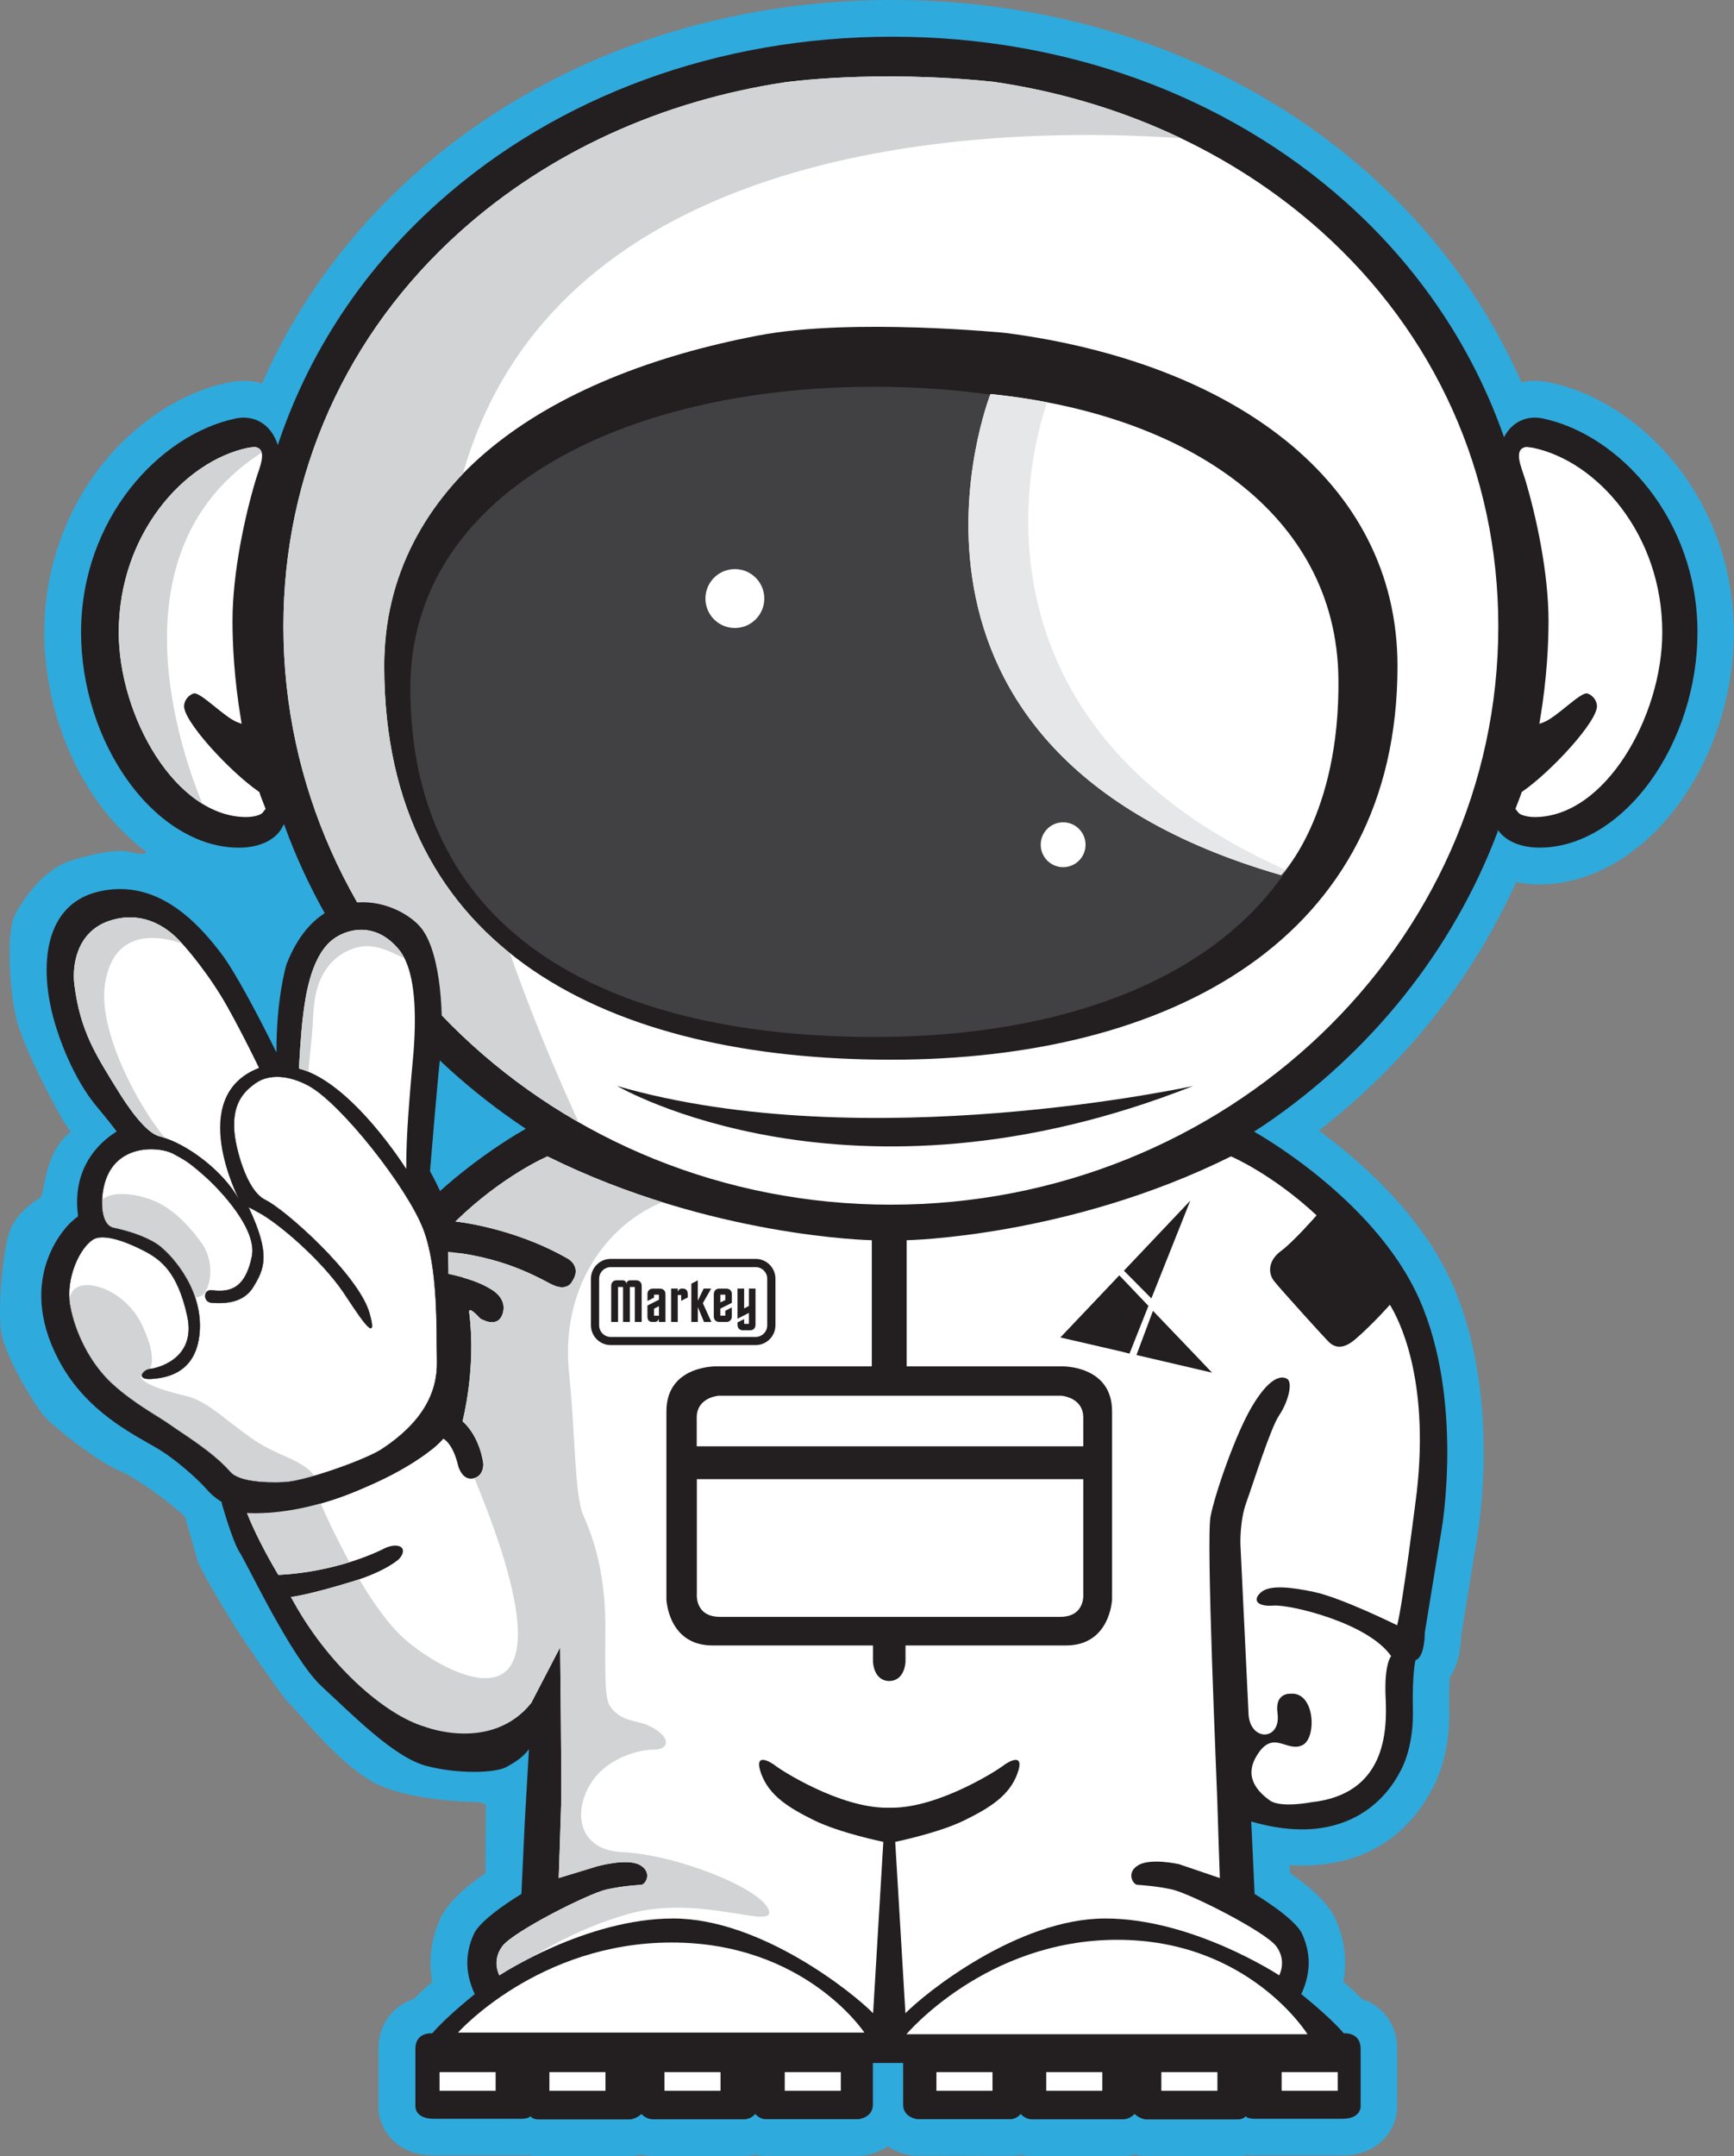 <?xml version="1.0" encoding="UTF-8"?><svg id="b" xmlns="http://www.w3.org/2000/svg" xmlns:xlink="http://www.w3.org/1999/xlink" viewBox="0 0 402.29 500"><rect x="0" y="0" width="402.29" height="500" fill="#808080" stroke="none"/><defs><style>.j,.k{fill:none;}.l{fill:#e6e7e8;}.m{fill:#fff;}.n{fill:#2faadd;}.o{fill:#d1d3d4;}.p{fill:#231f20;}.q{fill:#414042;}.r{clip-path:url(#i);}.s{clip-path:url(#h);}.t{clip-path:url(#g);}.u{clip-path:url(#e);}.v{clip-path:url(#f);}.w{clip-path:url(#d);}.k{stroke:#231f20;stroke-miterlimit:10;stroke-width:.09px;}</style><clipPath id="d"><path class="j" d="M57.28,189.47s-.09,0-.14,0c-16.39,0-29.59-23.42-29.59-42.82,0-22.74,15.15-39.71,29.99-42.81,.08-.02,1.5-.2,1.5-.2,3.25,.39,1.17,4.75,.34,7.48-2.63,8.68-5.44,21.87-5.44,32.86,0,5.09,.34,13.19,1.96,22.87l.17,1-.95-.35c-3.06-1.12-8.73-7.23-10.24-6.68-1.18,.43-2.02,1.47-2.17,2.71-.43,3.46,10.55,15.36,17.28,20.02l.19,.13,.05,.22c.08,.33,1.39,3.67,1.39,3.67l-.7,.89c-.48,.6-2.26,1-3.63,1Z"/></clipPath><clipPath id="e"><path class="j" d="M233.42,77.22c52.03,6.83,90.8,33.98,90.8,77.25,0,63.18-52.63,91.27-117.54,91.27s-117.54-25.04-117.54-91.27c0-42.17,38.91-68.94,86.89-76.69,17.99-2.91,57.4-.56,57.4-.56Zm-51.45-58.12c-28.59,4.34-54.66,16.22-75.11,34.52-26.51,23.71-41.11,56.25-41.11,91.61,0,73.96,63.22,134.13,140.93,134.13s140.93-60.17,140.93-134.13c0-35.36-14.6-67.89-41.11-91.61-20.66-18.48-47.05-30.42-75.98-34.65-27.89-2.88-48.54,.13-48.54,.13Z"/></clipPath><clipPath id="f"><path class="j" d="M92.64,361.44c.84-.84,1.47-2.52-.21-2.94s-3.77,.84-3.77,.84c-11.95,5.66-24.1,5.86-24.1,5.86-3.21-5.42-5.75-10.48-7.24-14.3,0,0,11.98,.89,26.65-5.68,14.68-6.57,18.87-11.6,18.87-11.6,0,0,2.24,.98,3.49,6.43,0,0,1.12,3.99,4.19,2.52,1.75-.84,1.61-3.14,1.61-3.14,0,0-.63-6.08-4.82-9.85,0,0,3.24-12.26,1.55-25.21-.23-1.78,2.51,1.35,2.51,1.35,0,0,4.05,2.59,5.24-1.06s-2.61-5.63-2.61-5.63c-6.05-3.95-18.16-4.78-18.16-4.78,.49-.88,3.27-4.25,3.27-4.25,15.43,.34,24.95,5.81,28.71,7.76,3.76,1.95,4.88-.54,4.88-.54,2.44-3.56-1.01-5.37-1.01-5.37-12.82-7.32-26.03-8.59-26.03-8.59,10.94-10.68,21.35-15.1,21.35-15.1,37.76,18.75,75.25,19.44,75.25,19.44v29.25h-36.06s-11.59-.26-11.59,10.42v43.62s.39,10.68,10.68,10.68h37.24v3.71s.06,4.54,3.87,4.54h-.19c3.81,0,3.87-4.54,3.87-4.54v-3.71h37.24c10.29,0,10.68-10.68,10.68-10.68v-43.62c0-10.68-11.59-10.42-11.59-10.42h-36.06v-29.25s37.5-.69,75.25-19.44c0,0,9.48,4.03,19.85,13.67,0,0-5.33,6.12-8.26,8.27s-3.12,5.08-1.56,7.03,11.13,12.5,11.91,13.28,2.73,3.71,6.84,.2c4.1-3.52,8.07-8.04,8.07-8.04,2.08,3.34,9.19,16.98,6.26,43.3,0,0-3.29,26.49-4.58,31.02,0,0-12.93-6.4-19.33-7.74-5.21-1.09-10.25-1.72-12.3,.14s-.71,3.33,3,3.04c3.71-.29,21.88,3.95,27.24,11.72,0,0-1.66,1.76-1.27,9.76,.39,8.01-.15,22.26-17.24,24.12,0,0-7.13,1.4-9.64-.42s-6.02-5.15-3.21-10.06c3.91-6.85,7.13-.84,10.86-2.8,3.3-1.73,2.84-12.44-2.89-11.88,0,0-3.63-.28-2.97,4.46,.93,6.65-6.74,6.74-6.74-.29l-1.86-38.77s-.2-5.47,1.37-9.76c1.56-4.3,5.6-17.25,7.62-20.21,2.02-2.96,3.32-7.71,1.76-8.5s-4.2,0-8.01,6.35c-3.81,6.35-8.59,20.12-9.67,25.58-1.07,5.47,1.46,62.01,1.56,65.91,.1,3.91,.59,17.97,.59,17.97l-9.48-3.22s-6.44-1.46-9.37,.2-1.37,4.49-.29,4.59,3.91,.2,8.01,1.07c4.1,.88,21.68,9.76,24.22,13.18,2.54,3.42,.68,6.74,.68,6.74,0,0-20.02-13.18-40.33-13.18s-41.79,17.28-46.38,21.97l-2.37-39.74s10.08-2.06,16.04-4.99c5.96-2.93,10.45-5.75,12.3-10.83,1.86-5.08-2.05-2.83-3.42-1.76-1.37,1.07-14.84,9.66-25.68,9.66h-1.24c-10.84,0-24.31-8.58-25.68-9.66s-5.27-3.32-3.42,1.76,6.35,7.9,12.3,10.83c5.96,2.93,16.04,4.99,16.04,4.99l-2.37,39.74c-4.59-4.69-26.07-21.97-46.38-21.97s-40.33,13.18-40.33,13.18c0,0-1.86-3.32,.68-6.74,2.54-3.42,20.12-12.3,24.22-13.18,4.1-.88,6.93-.98,8.01-1.07s2.64-2.93-.29-4.59c-2.93-1.66-9.9,.29-9.9,.29l-8.95,2.73s.49-14.06,.59-17.97c.1-3.91-.26-35.53-.26-35.53l-6.7,12.88c-9.23,11.58-24.7,5.53-24.7,5.53-9.33-2.73-22.85-14.57-31.07-30.08,0,0,3.89-.39,14.61-3.7,7.69-2.38,10.55-5.17,10.55-5.17Z"/></clipPath><clipPath id="g"><path class="j" d="M60.09,247.65s-3.55-7.42-7.43-14.34-9.52-13.87-12.1-16.23-7.93-6.01-15.29-3.51c-7.36,2.51-8.61,10.12-8.01,14.82,1.37,10.75,4.88,16.12,10.37,24.97,1.6,2.58,6,9.29,9.28,10.12,6.52,1.64,14.95,8.15,18.46,14.53,0,0-12.31-23.81,4.71-30.37Z"/></clipPath><clipPath id="h"><path class="j" d="M69.36,247.8s.35-7.7,1-12.68c.44-3.32,1.56-12.81,6.5-16.98,3.15-2.66,10.09-4.77,15.71,2.09,5.63,6.87,3.21,25.09,2.9,28.97-.31,3.88-1.27,13.67-1.22,21.87,0,0-12.62-20.13-24.9-23.27Z"/></clipPath><clipPath id="i"><path class="k" d="M34.93,317.44c.9-.05,10.8-1.97,8.51-12.31-2.29-10.34-6.23-13.12-10.2-15.17-3.97-2.05-9.24-3.97-11.57-2.57-3.2,1.92-6.5,9.06-5.42,15.27s4.6,13.5,9.75,18.22c5.15,4.72,10.77,7.59,13.56,9.61,2.79,2.02,9.77,6.15,13.83,10.82,1.93,2.22,7.62,2.61,12.55,2.4s19-5.25,22.64-7.65c9.38-6.18,12.95-13.03,12.8-20.33-.15-7.3,.35-21.61-3.19-30.77-3.77-9.72-19.02-29.01-26.49-33.13-4.68-2.58-9.32-2.82-12.37-.68-3.04,2.14-5.71,5.12-4.89,12.13,.3,2.58,2.54,12.78,7.13,14.99,4.59,2.21,21.58,17.36,24.12,26.18,2.54,8.82-3.49-1.08-6.05-4.82-5.41-7.89-15.55-16.4-19.85-18.57,0,0-2.22-1.27-2.13-1.09,5.26,11.09,3.59,14.31,1.13,18.42-2.2,3.67-6.39,3.97-9.69,3.71-2.02-.16-1.95-3.06-.08-2.88,3.32,.31,7.72,.61,9.43-7.89,1.26-6.24-7.2-15.31-11.21-18.83-4-3.51-4.72-3.65-6.95-4.91-3.35-1.9-15.48-2.83-16.57,9.92,0,0-.71,6.51,2.68,7.23s7.17,1.93,9.9,3.67c2.73,1.74,10.46,9.71,10.05,19.77-.41,10.06-7.46,11.33-11.22,11.57-3.76,.25-1.95-2.21-.22-2.3Z"/></clipPath></defs><g id="c"><g><g><path class="n" d="M34.02,197.6s-.51,.87-3.58,.03c-3.07-.84-8.67,.28-13.98,1.96s-9.78,6.81-12.86,12.3c-2.02,3.6-1.68,15.37,0,23.48,1.68,8.11,11.04,24.49,11.04,24.49l1.78,2.62c-6.39,4.82-5.84,14.54-7.23,15.37s-5.59,3.63-6.99,7.83c-1.4,4.19-2.8,16.77-1.96,22.92,.84,6.15,8.11,17.61,10.06,19.85s12.02,10.34,17.33,12.58c5.31,2.24,15.09,10.06,15.37,10.9s1.96,6.99,2.8,9.78c.84,2.8,6.43,11.74,8.11,14.54s11.74,17.61,13.42,19.01c1.68,1.4,10.62,13.14,19.01,17.89,8.39,4.75,24.88,4.75,24.88,4.75l1.5,.56-.09,15.92c-4.36,2.96-8.76,6.71-10.51,10.61-2.14,4.79-2.76,9.66-1.84,14.56-1.4,1.23-2.93,2.64-4.33,4.05-1.41,.45-2.91,1.21-4.31,2.47-2.47,2.24-3.84,5.45-3.84,9.05v13.13c-.06,2.77,1.04,5.63,3,7.72,1.65,1.77,4.7,3.87,9.81,3.87h20.46c.35,0,.84-.02,1.41-.08,.72,.15,1.49,.23,2.3,.23h21.43l.87-.05c.32-.03,.9-.11,1.63-.3,.87,.21,1.8,.33,2.77,.33h21.43c.44-.01,1.24-.07,2.24-.29,.74,.16,1.55,.26,2.41,.26h21.58l.87-.05c2.08-.21,4.17-.97,5.96-2.2,1.79,1.24,3.88,1.99,5.96,2.2l22.45,.05c.86,0,1.66-.1,2.41-.26,1,.23,1.8,.28,2.24,.29h21.43c.97,0,1.9-.12,2.77-.33,.73,.19,1.31,.27,1.63,.3l22.3,.05c.81,0,1.58-.08,2.3-.23,.57,.07,1.05,.08,1.41,.08h20.46c5.12,0,8.16-2.11,9.81-3.87,1.96-2.09,3.06-4.95,3-7.72v-13.13c0-3.6-1.36-6.81-3.84-9.05-1.39-1.26-2.9-2.02-4.31-2.47-1.4-1.41-2.93-2.82-4.33-4.05,.91-4.9,.3-9.78-1.84-14.56-1.78-3.97-6.43-7.82-10.51-10.6l-.09-1.86c10.51,.63,24.64-1.95,32.95-17.5l.04-.08c1.29-2.29,4.27-8.73,4.02-18.83-.08-3.31,.02-5.67,.14-7.18,1.64-2.44,2.55-5.73,2.62-9.67l3.78-23.2c.23-1.33,5.52-32.79-5.82-58.3-7.11-15.99-21.1-28.36-30.99-35.6,20.01-15.45,35.64-35.12,45.79-57.63,2.11,.46,3.96,.55,5.17,.55h.22c11.89,0,23.7-6.82,32.39-18.72,8.08-11.05,12.71-25.53,12.71-39.71s-4.66-27.72-13.12-38.54c-7.85-10.04-18.6-17.11-29.52-19.4-2.28-.47-4.53-.5-6.65-.1-7.98-18.07-19.89-34.44-35.01-47.97C288.68,14.43,249.26,0,206.97,0S125.26,14.43,95.96,40.64c-15.2,13.6-27.16,30.06-35.14,48.25-2.49-.67-5.18-.74-7.93-.17-10.89,2.28-21.64,9.35-29.5,19.39-8.46,10.82-13.12,24.51-13.12,38.54s4.63,28.66,12.71,39.71c3.29,4.5,7.03,8.28,11.05,11.24Zm96.76,200.59l-1.55,45.98-3.95,2.34c-3.14,1.87-6.72,4.55-7.76,5.78-.8,1.92-.99,3.76,.31,6.6l2.78,6.06-5.22,4.15c-2.32,1.84-6.72,5.62-8.66,7.91l-1.89,2.24v3.57h14.08l5.8-5.81,3.57,5.95h15.67l5.45-5.45,4.42,5.44h16.25l5.09-6.37,5.07,6.34h13.71v-13.04h11.67v8.52h.71v-8.52h11.67v13.04h13.71l5.07-6.34,5.09,6.37h16.25l4.42-5.44,5.45,5.45h15.68l3.58-5.95,5.8,5.81h14.07v-3.57l-1.89-2.24c-2.19-2.58-7.11-6.68-8.66-7.91l-5.22-4.15,2.78-6.06c1.3-2.84,1.11-4.67,.32-6.6-1.04-1.23-4.68-3.95-7.76-5.78l-3.95-2.34-1.55-33.28,11.44,3.33c14.8,4.31,21.52-1.55,24.55-7.22l.22-.4c.2-.36,1.99-3.73,1.84-10.07-.21-8.66,.64-12.76,.81-13.49l1.09-4.62,.87-.29v-.22l.11-.73,3.91-23.96c.06-.35,4.62-27.84-4.58-48.55-9.09-20.46-34.41-34.66-34.67-34.8l-12.43-6.89,14.25-9.22c23.22-15.79,40.64-37.5,50.45-62.82,.28-1.65,1.03-3.13,2.04-4.27l4.71-5.29,6.06,3.67c1.09,.66,1.98,1.53,2.66,2.53,.42,.21,1.4,.46,2.38,.46h.22c6.49,0,13.28-4.28,18.73-11.73,5.99-8.2,9.43-19.01,9.43-29.67,0-15.89-9.81-35.02-25.88-40.4l3.56,11.83-24.86-5.41,.98-7.74c.16-1.26,.41-2.46,.74-3.62-6.9-18.17-18.26-34.64-33.18-47.99-26.17-23.41-61.57-36.3-99.66-36.3s-73.49,12.89-99.66,36.3c-15.55,13.91-27.23,31.2-34.03,50.28,.08,.43,.15,.88,.2,1.32l.83,6.53-24.26,9.72,4.63-15.39c-13.47,3.84-27.39,19.98-27.39,40.85,0,10.65,3.44,21.47,9.43,29.67,5.45,7.46,12.24,11.73,18.64,11.73h.41c.92,0,1.93-.26,2.32-.48,.06-.1,.11-.21,.17-.32,1.62-3.03,4.82-4.83,8.19-4.59,2.68,.19,6.07,1.82,7.52,5.81,9.65,26.52,28.37,50.03,52.7,66.18l11.06,7.35m201.21-68.95c.08,1.15,.41,2.29,.98,3.33-.58-1.12-.88-2.24-.98-3.33Zm16.1-4.5c.47,.96,.77,2.01,.88,3.1-.09-1.12-.39-2.19-.88-3.1Z"/><path class="p" d="M101.77,276.48c10.01-9.04,19.53-14.32,19.53-14.32l.67-.41c-25.7-17.07-45.54-41.64-55.99-70.37-.1-.28-.12-.25-.17-.15-.32,.6-.61,1.15-.95,1.59-2.71,3.48-7.7,3.75-9.16,3.75h-.31c-9.14,0-18.45-5.55-25.51-15.23-7.03-9.63-11.07-22.27-11.07-34.69,0-26.35,18.23-45.91,35.85-49.6,2.99-.62,5.71,.22,7.67,2.35,1.56,1.7,2.42,4.11,2.74,6.61l-1.73,.69c6.84-22.73,19.88-43.23,38.32-59.72,27.74-24.81,65.15-38.47,105.34-38.47s77.6,13.66,105.34,38.47c18.43,16.49,31.47,36.98,38.32,59.7l-3.1-.67c.32-2.5,1.18-4.91,2.74-6.61,1.96-2.14,4.68-2.97,7.67-2.35,17.62,3.69,35.85,23.25,35.85,49.6,0,12.42-4.03,25.06-11.07,34.69-7.07,9.67-16.37,15.22-25.51,15.22h-.31c-1.47,0-6.46-.27-9.16-3.75-.56-.72-.06-.59-.37,.23-10.42,27.52-29.49,51.13-54.06,67.82l-2.41,1.56s27.91,15.36,38.33,38.8c10.42,23.44,5.21,53.38,5.21,53.38l-3.91,23.96s.06,5.7-2.18,6.44c0,0-.78,3.32-.59,11.33,.2,8.01-2.05,12.89-2.93,14.45-.88,1.56-9.08,19.04-34.57,11.62l.78,16.8s9.37,5.57,11.03,9.28c1.66,3.71,2.44,8.2-.2,13.96,0,0,6.64,5.27,9.86,9.08,0,0,3.91-.39,3.91,3.61v13.28s.2,2.93-4.3,2.93h-20.46s-1.37,0-1.95-.59c0,0-.44,.73-1.76,.73h-21.43s-1.42-.15-2.54-1.27c0,0-1.02,1.25-2.73,1.25h-21.24s-1.46-.03-2.44-1.25c0,0-.98,1.22-2.39,1.22h-21.58s-3.32-.34-3.32-3.37v-9.67h-7.02v9.67c0,3.03-3.32,3.37-3.32,3.37h-21.58c-1.42,0-2.39-1.22-2.39-1.22-.98,1.22-2.44,1.25-2.44,1.25h-21.24c-1.71,0-2.73-1.25-2.73-1.25-1.12,1.12-2.54,1.27-2.54,1.27h-21.43c-1.32,0-1.76-.73-1.76-.73-.59,.59-1.95,.59-1.95,.59h-20.46c-4.49,0-4.3-2.93-4.3-2.93v-13.28c0-4,3.91-3.61,3.91-3.61,3.22-3.81,9.86-9.08,9.86-9.08-2.64-5.76-1.86-10.25-.2-13.96,1.66-3.71,11.03-9.28,11.03-9.28l.78-16.8,.97-16.79c-.84,1.12-2.02,2.44-5.31,4.19-2.47,1.32-10.9,1.68-18.45-.28-7.55-1.96-17.33-12.02-24.32-18.45-6.99-6.43-17.33-28.51-19.01-31.03-1.68-2.52-4.19-11.46-4.19-11.46,.56-18.73,50.36-72.1,50.36-72.1"/><path class="m" d="M233.42,77.22c52.03,6.83,90.8,33.98,90.8,77.25,0,63.18-52.63,91.27-117.54,91.27s-117.54-25.04-117.54-91.27c0-42.17,37.15-67.23,86.89-76.69,21.69-4.13,57.4-.56,57.4-.56Zm-51.45-58.12c-28.59,4.34-54.66,16.22-75.11,34.52-26.51,23.71-41.11,56.25-41.11,91.61,0,73.96,63.22,134.13,140.93,134.13s140.93-60.17,140.93-134.13c0-35.36-14.6-67.89-41.11-91.61-20.66-18.48-47.05-30.42-75.98-34.65-27.89-2.88-48.54,.13-48.54,.13Z"/><path class="m" d="M355.92,189.47s.09,0,.14,0c16.39,0,29.59-23.42,29.59-42.82,0-22.74-15.15-39.71-29.99-42.81-.08-.02-1.5-.2-1.5-.2-3.25,.39-1.17,4.75-.34,7.48,2.63,8.68,5.44,21.87,5.44,32.86,0,5.09-.34,13.19-1.96,22.87l-.17,1,.95-.35c3.06-1.12,8.73-7.23,10.24-6.68,1.18,.43,2.02,1.47,2.17,2.71,.43,3.46-10.55,15.36-17.28,20.02l-.19,.13-.05,.22c-.08,.33-1.39,3.67-1.39,3.67l.7,.89c.48,.6,2.26,1,3.63,1Z"/><path class="p" d="M143.17,251.83s53.83,31.55,133.64,0c0,0-76.1,16.7-133.64,0Z"/><path class="q" d="M95.2,159.62c0-44.65,48.2-69.93,107.66-69.93s107.66,25.28,107.66,69.93c0,55.97-48.2,80.85-107.66,80.85s-107.66-22.18-107.66-80.85Z"/><path class="m" d="M297.23,202.93s13.66-13.66,13.28-45.62c-.45-37.94-34.82-61.24-80.72-65.93,0,0-32.75,82.72,67.43,111.56Z"/><path class="l" d="M297.23,202.93c-100.18-28.84-67.43-111.56-67.43-111.56,4.51,.46,8.9,1.1,13.17,1.92,0,0-27.63,71.5,55.34,108.44l-1.08,1.2Z"/><circle class="m" cx="170.49" cy="138.8" r="6.83"/><circle class="m" cx="246.65" cy="195.89" r="5.2"/><path class="m" d="M92.64,361.44c.84-.84,1.47-2.52-.21-2.94s-3.77,.84-3.77,.84c-11.95,5.66-24.1,5.86-24.1,5.86-3.21-5.42-5.75-10.48-7.24-14.3,0,0,11.98,.89,26.65-5.68,14.68-6.57,18.87-11.6,18.87-11.6,0,0,2.24,.98,3.49,6.43,0,0,1.12,3.99,4.19,2.52,1.75-.84,1.61-3.14,1.61-3.14,0,0-.63-6.08-4.82-9.85,0,0,3.24-12.26,1.55-25.21-.23-1.78,2.51,1.35,2.51,1.35,0,0,4.05,2.59,5.24-1.06s-2.61-5.63-2.61-5.63c-6.05-3.95-18.16-4.78-18.16-4.78,.49-.88,3.27-4.25,3.27-4.25,15.43,.34,24.95,5.81,28.71,7.76,3.76,1.95,4.88-.54,4.88-.54,2.44-3.56-1.01-5.37-1.01-5.37-12.82-7.32-26.03-8.59-26.03-8.59,10.94-10.68,21.35-15.1,21.35-15.1,37.76,18.75,75.25,19.44,75.25,19.44v29.25h-36.06s-11.59-.26-11.59,10.42v43.62s.39,10.68,10.68,10.68h37.24v3.71s.06,4.54,3.87,4.54h-.19c3.81,0,3.87-4.54,3.87-4.54v-3.71h37.24c10.29,0,10.68-10.68,10.68-10.68v-43.62c0-10.68-11.59-10.42-11.59-10.42h-36.06v-29.25s37.5-.69,75.25-19.44c0,0,9.48,4.03,19.85,13.67,0,0-5.33,6.12-8.26,8.27s-3.12,5.08-1.56,7.03,11.13,12.5,11.91,13.28,2.73,3.71,6.84,.2c4.1-3.52,8.07-8.04,8.07-8.04,2.08,3.34,9.19,16.98,6.26,43.3,0,0-3.29,26.49-4.58,31.02,0,0-12.93-6.4-19.33-7.74-5.21-1.09-10.25-1.72-12.3,.14s-.71,3.33,3,3.04c3.71-.29,21.88,3.95,27.24,11.72,0,0-1.66,1.76-1.27,9.76,.39,8.01-.15,22.26-17.24,24.12,0,0-7.13,1.4-9.64-.42s-6.02-5.15-3.21-10.06c3.91-6.85,7.13-.84,10.86-2.8,3.3-1.73,2.84-12.44-2.89-11.88,0,0-3.63-.28-2.97,4.46,.93,6.65-6.74,6.74-6.74-.29l-1.86-38.77s-.2-5.47,1.37-9.76c1.56-4.3,5.6-17.25,7.62-20.21,2.02-2.96,3.32-7.71,1.76-8.5s-4.2,0-8.01,6.35c-3.81,6.35-8.59,20.12-9.67,25.58-1.07,5.47,1.46,62.01,1.56,65.91,.1,3.91,.59,17.97,.59,17.97l-9.48-3.22s-6.44-1.46-9.37,.2-1.37,4.49-.29,4.59,3.91,.2,8.01,1.07c4.1,.88,21.68,9.76,24.22,13.18,2.54,3.42,.68,6.74,.68,6.74,0,0-20.02-13.18-40.33-13.18s-41.79,17.28-46.38,21.97l-2.37-39.74s10.08-2.06,16.04-4.99c5.96-2.93,10.45-5.75,12.3-10.83,1.86-5.08-2.05-2.83-3.42-1.76-1.37,1.07-14.84,9.66-25.68,9.66h-1.24c-10.84,0-24.31-8.58-25.68-9.66s-5.27-3.32-3.42,1.76,6.35,7.9,12.3,10.83c5.96,2.93,16.04,4.99,16.04,4.99l-2.37,39.74c-4.59-4.69-26.07-21.97-46.38-21.97s-40.33,13.18-40.33,13.18c0,0-1.86-3.32,.68-6.74,2.54-3.42,20.12-12.3,24.22-13.18,4.1-.88,6.93-.98,8.01-1.07s2.64-2.93-.29-4.59c-2.93-1.66-9.9,.29-9.9,.29l-8.95,2.73s.49-14.06,.59-17.97c.1-3.91-.26-35.53-.26-35.53l-6.7,12.88c-9.23,11.58-24.6,4.87-24.6,4.87-9.44-1.02-22.22-15.67-31.17-29.42,0,0,3.89-.39,14.61-3.7,7.69-2.38,10.55-5.17,10.55-5.17Z"/><path class="m" d="M207.17,335.39h44.15v-6.66c0-4.71-5.06-5.06-5.06-5.06h-79.56s-5.06,.35-5.06,5.06v6.66h45.52Z"/><path class="m" d="M206.59,374.94h39.35c5.95,0,5.38-5.38,5.38-5.38v-26.55h-89.65v26.55s-.58,5.38,5.38,5.38h39.55Z"/><path class="m" d="M57.28,189.47s-.09,0-.14,0c-16.39,0-29.59-23.42-29.59-42.82,0-22.74,15.15-39.71,29.99-42.81,.08-.02,1.5-.2,1.5-.2,3.25,.39,1.17,4.75,.34,7.48-2.63,8.68-5.44,21.87-5.44,32.86,0,5.09,.34,13.19,1.96,22.87l.17,1-.95-.35c-3.06-1.12-8.73-7.23-10.24-6.68-1.18,.43-2.02,1.47-2.17,2.71-.43,3.46,10.55,15.36,17.28,20.02l.19,.13,.05,.22c.08,.33,1.39,3.67,1.39,3.67l-.7,.89c-.48,.6-2.26,1-3.63,1Z"/><g class="w"><path class="o" d="M62.32,103.97c1.21-.72-9.15-2.65-9.15-2.65l-14.67,10.07-15.62,27.73s1.17,16.8,1.17,17.97,6.64,18.75,8.2,20.7c1.56,1.95,10.55,12.11,10.55,12.11l5.86,.39s-29.69-60.54,13.67-86.32Z"/></g><g><path class="p" d="M246.01,310.15l14.46,3.34-14.46-3.34Z"/><path class="p" d="M259.52,295.9l-.64,.69,.64-.69Z"/><polygon class="p" points="246.01 310.15 246.01 310.15 258.88 296.59 246.01 310.15"/><polygon class="p" points="260.47 313.49 261.85 313.86 261.85 313.86 260.47 313.49"/><polygon class="p" points="278.17 315.13 267.49 303.97 263.66 314.22 281.19 318.31 278.17 315.13"/><polygon class="p" points="260.75 294.67 267.12 301.09 273.35 285.46 276.15 278.42 260.75 294.67"/><polygon class="p" points="266.25 302.63 259.68 295.74 259.52 295.9 258.88 296.59 246.01 310.15 260.47 313.49 261.85 313.86 262.06 313.86 266.35 303.05 266.46 302.84 266.25 302.63"/></g><g class="u"><path class="o" d="M136.2,264.5s-64.06-29.69-76.56-103.12c-12.5-73.43,51.56-118.74,51.56-118.74,0,0,47.21-34.06,95.48-29.53,48.26,4.53,63.89,10.78,79.51,20.15,0,0-276.54-39.06-149.99,231.23Z"/></g><path class="p" d="M59.8,350.81c-6.34-.53-9.88-3.19-11.74-5.32-2.14-2.46-6.81-6.61-10.61-9.03-.83-.53-1.85-1.11-3.03-1.78-6.06-3.45-15.22-8.66-20.86-19.4-10.04-19.14,1.73-31.49,4.46-33.12,.02-.04,.06-.23,.07-.39-1.34-10.23,4.19-16.46,8.98-19.38-1.02-1.36-2.51-3.26-4.56-5.7-5.3-6.3-8.92-15.68-10.42-21.8-2.85-11.62-1.56-25.11,10.6-28.09,2.3-.56,4.61-.75,6.87-.56,10.01,.84,17.23,8.91,21.79,14.91,3.2,4.21,8.65,14.51,12.69,22.72,.04,0,.07,0,.11,0-.06-12.05,2.17-19.74,2.27-20.09l.03-.11,.04-.11c5.25-13.38,14.24-14.68,19.14-14.27,5.58,.47,10.26,3.5,12.24,6.11,4.49,5.93,5.21,20.77,4.28,29.42-.74,6.86-2.07,22.88-2.39,26.78,1.29,2.26,4.84,8.97,6.36,16.98,4.73,24.92,2.94,40.36-5.47,47.18-11.47,9.3-30.73,14.88-37.41,15.13-1.18,.05-2.34,.02-3.44-.07h0Z"/><path class="m" d="M34.93,317.44c.9-.05,10.8-1.97,8.51-12.31-2.29-10.34-6.23-13.12-10.2-15.17-3.97-2.05-9.24-3.97-11.57-2.57-3.2,1.92-6.5,9.06-5.42,15.27s4.6,13.5,9.75,18.22c5.15,4.72,10.77,7.59,13.56,9.61,2.79,2.02,9.77,6.15,13.83,10.82,1.93,2.22,7.62,2.61,12.55,2.4s19-5.25,22.64-7.65c9.38-6.18,12.95-13.03,12.8-20.33-.15-7.3,.35-21.61-3.19-30.77-3.77-9.72-19.02-29.01-26.49-33.13-4.68-2.58-9.32-2.82-12.37-.68-3.04,2.14-5.71,5.12-4.89,12.13,.3,2.58,2.54,12.78,7.13,14.99,4.59,2.21,21.58,17.36,24.12,26.18,2.54,8.82-3.49-1.08-6.05-4.82-5.41-7.89-15.55-16.4-19.85-18.57,0,0-2.22-1.27-2.13-1.09,5.26,11.09,3.59,14.31,1.13,18.42-2.2,3.67-6.39,3.97-9.69,3.71-2.02-.16-1.95-3.06-.08-2.88,3.32,.31,7.72,.61,9.43-7.89,1.26-6.24-7.2-15.31-11.21-18.83-4-3.51-4.72-3.65-6.95-4.91-3.35-1.9-15.48-2.83-16.57,9.92,0,0-.71,6.51,2.68,7.23s7.17,1.93,9.9,3.67c2.73,1.74,10.46,9.71,10.05,19.77-.41,10.06-7.46,11.33-11.22,11.57-3.76,.25-1.95-2.21-.22-2.3Z"/><path class="m" d="M60.09,247.65s-3.55-7.42-7.43-14.34-9.52-13.87-12.1-16.23-7.93-6.01-15.29-3.51c-7.36,2.51-8.61,10.12-8.01,14.82,1.37,10.75,4.88,16.12,10.37,24.97,1.6,2.58,6,9.29,9.28,10.12,6.52,1.64,14.95,8.15,18.46,14.53,0,0-12.31-23.81,4.71-30.37Z"/><path class="m" d="M69.36,247.8s.35-7.7,1-12.68c.44-3.32,1.56-12.81,6.5-16.98,3.15-2.66,10.09-4.77,15.71,2.09,5.63,6.87,3.21,25.09,2.9,28.97-.31,3.88-1.27,13.67-1.22,21.87,0,0-12.62-20.13-24.9-23.27Z"/><g class="v"><path class="o" d="M159.21,277.15c-15.21,2.82-29.58,18.79-27.18,41.37,1.48,13.97,1.2,28.17,3.35,32.99,5.87,13.14,5.03,25.16,5.03,31.31s-.03,11.2,1.12,12.86c2.52,3.63,6.42,3.28,8.95,4.47,5.31,2.52,5.03,5.59,1.12,5.59s-9.73,2.09-13.07,5.87c-5.62,6.36-5.74,17.36,5.87,17.89,12.3,.56,31.52,8.14,33.82,13.14,2.52,5.45-15.37-3.49-32.15,1.12-11.77,3.24-24.46,10.06-33.68,18.17v-11.32l12.72-40.95-1.68-6.71s-16.21,4.47-17.89,3.91c-1.68-.56-15.09-5.03-16.77-6.71s-11.74-12.86-11.74-12.86l-12.86-15.65-6.71-15.09-3.35-9.5h19.57s10.06,24.04,20.13,32.99c10.06,8.95,45.84,28.51,12.3-46.4-1.14-2.55-1.68-5.03-1.68-5.03l-.56-43.05v-6.71l16.21-11.18,9.5-2.24,29.63,11.74Z"/></g><g class="t"><path class="o" d="M43.06,219.15s-16.35-7.41-18.73,9.22c-1.82,12.73,11.36,34.65,17.51,39.12,6.15,4.47-2.38,2.49-2.24,.56,.14-1.93-20.13-9.5-20.13-12.3s-4.47-19.01-5.03-20.69-2.8-10.62-2.24-12.86c.56-2.24,0-11.18,1.68-12.86s5.03-3.91,7.27-3.91,13.98,1.12,13.98,1.12l8.95,6.71-1.01,5.89Z"/></g><g class="s"><path class="o" d="M75.49,225.02c-2.46,3.74-2.72,7.97-2.94,12.44-.19,3.79-.82,7.89-1.01,11.68-1.72,1.19-4.27,.14-5.33-1.66s-1.02-4.03-.81-6.11c.53-5.11,1.91-10.11,3.56-14.98,1.11-3.28,2.36-6.57,4.4-9.38s4.95-5.12,8.35-5.77c4.28-.82,20.88,8.66,14.32,11.26-2.23,.88-7.27-4.47-13.39-2.74-2.99,.85-5.43,2.63-7.15,5.26Z"/></g><g><g class="r"><path class="o" d="M36.89,279c4.05,2.13,7.27,5.6,9.94,9.33,2.19,3.06,2.63,7.76,.91,11.1-.18,.35-.4,.69-.72,.91-.34,.24-.75,.35-1.16,.44-1.75,.42-2.34-.21-3.22-1.75-1.21-2.1-1.75-2.87-2.55-4.72-1.72-4-6.74-7.19-11.01-8-2.33-.44-5.64-.52-6.28-1.58-.38-.62-.4-1.39-.49-2.11-.98-8.04,10.01-6.02,14.57-3.62Z"/><path class="o" d="M16.57,299.86c2.1-4.19,12.37-1.05,16.35,7.34,2.25,4.75,3.99,10.64-.27,11.83-.15,1.79,6.09,3.68,10.4,4.66,4.54,1.03,8.53,4.89,13.14,8.25,2.71,1.97,4.33,3.35,10.2,5.87,2.47,1.06,7.06,3.4,6.71,5.59-.31,1.97-5.18,.02-7.15,.3-4.45,.64-4,.23-8.49-.07-1.97-.13-3.98-.36-5.73-1.27-1.76-.9-3.12-2.41-4.5-3.82-5.07-5.17-11-9.5-17.47-12.75-2.57-1.29-5.26-2.43-7.49-4.25-5.6-4.56-10.23-12.63-5.7-21.68Z"/></g><path class="k" d="M34.93,317.44c.9-.05,10.8-1.97,8.51-12.31-2.29-10.34-6.23-13.12-10.2-15.17-3.97-2.05-9.24-3.97-11.57-2.57-3.2,1.92-6.5,9.06-5.42,15.27s4.6,13.5,9.75,18.22c5.15,4.72,10.77,7.59,13.56,9.61,2.79,2.02,9.77,6.15,13.83,10.82,1.93,2.22,7.62,2.61,12.55,2.4s19-5.25,22.64-7.65c9.38-6.18,12.95-13.03,12.8-20.33-.15-7.3,.35-21.61-3.19-30.77-3.77-9.72-19.02-29.01-26.49-33.13-4.68-2.58-9.32-2.82-12.37-.68-3.04,2.14-5.71,5.12-4.89,12.13,.3,2.58,2.54,12.78,7.13,14.99,4.59,2.21,21.58,17.36,24.12,26.18,2.54,8.82-3.49-1.08-6.05-4.82-5.41-7.89-15.55-16.4-19.85-18.57,0,0-2.22-1.27-2.13-1.09,5.26,11.09,3.59,14.31,1.13,18.42-2.2,3.67-6.39,3.97-9.69,3.71-2.02-.16-1.95-3.06-.08-2.88,3.32,.31,7.72,.61,9.43-7.89,1.26-6.24-7.2-15.31-11.21-18.83-4-3.51-4.72-3.65-6.95-4.91-3.35-1.9-15.48-2.83-16.57,9.92,0,0-.71,6.51,2.68,7.23s7.17,1.93,9.9,3.67c2.73,1.74,10.46,9.71,10.05,19.77-.41,10.06-7.46,11.33-11.22,11.57-3.76,.25-1.95-2.21-.22-2.3Z"/></g><g><g><path class="p" d="M146.1,306.55h-1.55v-8.1h-1.17v8.1h-1.58v-8.33c0-.42,.11-.74,.34-.97,.23-.23,.54-.35,.94-.35h1.34c.29,0,.51,.08,.68,.24,.16,.16,.24,.39,.24,.69,0-.3,.08-.53,.24-.69,.16-.16,.38-.24,.66-.24h1.34c.4,0,.72,.12,.95,.35,.23,.23,.34,.55,.34,.97v8.33h-1.59v-8.1h-1.15v8.1Z"/><path class="p" d="M150.21,300.16c0-.42,.11-.75,.34-.98,.23-.24,.54-.35,.95-.35h1.6c.41,0,.72,.12,.95,.35,.23,.23,.34,.56,.34,.98v6.39h-1.54v-.78c-.07,.25-.19,.44-.35,.58s-.37,.2-.6,.2h-.49c-.43,0-.73-.1-.92-.31s-.28-.54-.28-1.02v-2.48l2.67-1.34v-1.17h-1.15v.69l-1.51,.77v-1.54Zm2.67,2.75l-1.15,.57v1.63h1.15v-2.2Z"/><path class="p" d="M155.7,298.82h1.54v.78c.07-.25,.19-.45,.35-.58,.16-.13,.36-.2,.59-.2h.24c.38,0,.67,.11,.86,.34,.19,.22,.29,.56,.29,1v.71l-1.54,.78v-1.34h-.79v6.24h-1.54v-7.73Z"/><path class="p" d="M160.38,297.68l1.51-.77v4.72l1.36-2.81h1.74l-1.93,3.38,1.98,4.35h-1.71l-1.43-3.43v3.43h-1.51v-8.87Z"/><path class="p" d="M165.61,300.16c0-.42,.11-.75,.34-.98,.23-.24,.54-.35,.95-.35h1.6c.41,0,.72,.12,.95,.35,.23,.23,.34,.56,.34,.98v1.96l-2.67,1.34v1.64h1.15v-1.13l1.51-.79v2.04c0,.42-.11,.75-.34,.98-.23,.23-.54,.35-.95,.35h-1.6c-.41,0-.72-.12-.95-.35-.23-.23-.34-.56-.34-.98v-5.07Zm1.51,1.87l1.15-.56v-1.24h-1.15v1.79Z"/><path class="p" d="M175.28,307.16c0,.42-.11,.75-.34,.98-.23,.23-.54,.35-.95,.35h-1.6c-.41,0-.72-.12-.95-.35-.23-.23-.34-.56-.34-.98v-.5l1.54-.77v1.11h1.1v-2.55l-2.64,1.36v-6.99h1.54v4.59l1.1-.56v-4.03h1.54v8.34Z"/></g><path class="p" d="M175.31,311.92h-33.62c-2.53,0-4.59-2.06-4.59-4.59v-10.81c0-2.53,2.06-4.59,4.59-4.59h33.62c2.53,0,4.59,2.06,4.59,4.59v10.81c0,2.53-2.06,4.59-4.59,4.59Zm-33.62-18.08c-1.48,0-2.69,1.21-2.69,2.69v10.81c0,1.48,1.21,2.69,2.69,2.69h33.62c1.48,0,2.69-1.21,2.69-2.69v-10.81c0-1.48-1.21-2.69-2.69-2.69h-33.62Z"/></g></g><g><rect class="m" x="101.37" y="479.91" width="14.22" height="5.54"/><path class="p" d="M116.2,486.06h-15.44v-6.76h15.44v6.76Zm-14.22-1.21h13.01v-4.33h-13.01v4.33Z"/></g><g><rect class="m" x="126.85" y="479.91" width="14.22" height="5.54"/><path class="p" d="M141.68,486.06h-15.44v-6.76h15.44v6.76Zm-14.22-1.21h13.01v-4.33h-13.01v4.33Z"/></g><g><rect class="m" x="153.55" y="479.91" width="14.22" height="5.54"/><path class="p" d="M168.37,486.06h-15.44v-6.76h15.44v6.76Zm-14.22-1.21h13.01v-4.33h-13.01v4.33Z"/></g><g><rect class="m" x="181.45" y="479.91" width="14.22" height="5.54"/><path class="p" d="M196.28,486.06h-15.44v-6.76h15.44v6.76Zm-14.22-1.21h13.01v-4.33h-13.01v4.33Z"/></g><g><rect class="m" x="216.64" y="479.91" width="14.22" height="5.54"/><path class="p" d="M231.47,486.06h-15.44v-6.76h15.44v6.76Zm-14.22-1.21h13.01v-4.33h-13.01v4.33Z"/></g><g><rect class="m" x="242.12" y="479.91" width="14.22" height="5.54"/><path class="p" d="M256.95,486.06h-15.44v-6.76h15.44v6.76Zm-14.22-1.21h13.01v-4.33h-13.01v4.33Z"/></g><g><rect class="m" x="268.82" y="479.91" width="14.22" height="5.54"/><path class="p" d="M283.65,486.06h-15.44v-6.76h15.44v6.76Zm-14.22-1.21h13.01v-4.33h-13.01v4.33Z"/></g><g><rect class="m" x="296.73" y="479.91" width="14.22" height="5.54"/><path class="p" d="M311.56,486.06h-15.44v-6.76h15.44v6.76Zm-14.22-1.21h13.01v-4.33h-13.01v4.33Z"/></g><path class="m" d="M106.26,471.34h94.27s-13.76-20.88-44.7-20.88-49.57,20.88-49.57,20.88Z"/><path class="m" d="M210.29,471.73h93.05s-13.58-21.9-44.12-21.9-48.93,21.9-48.93,21.9Z"/></g></g></svg>
